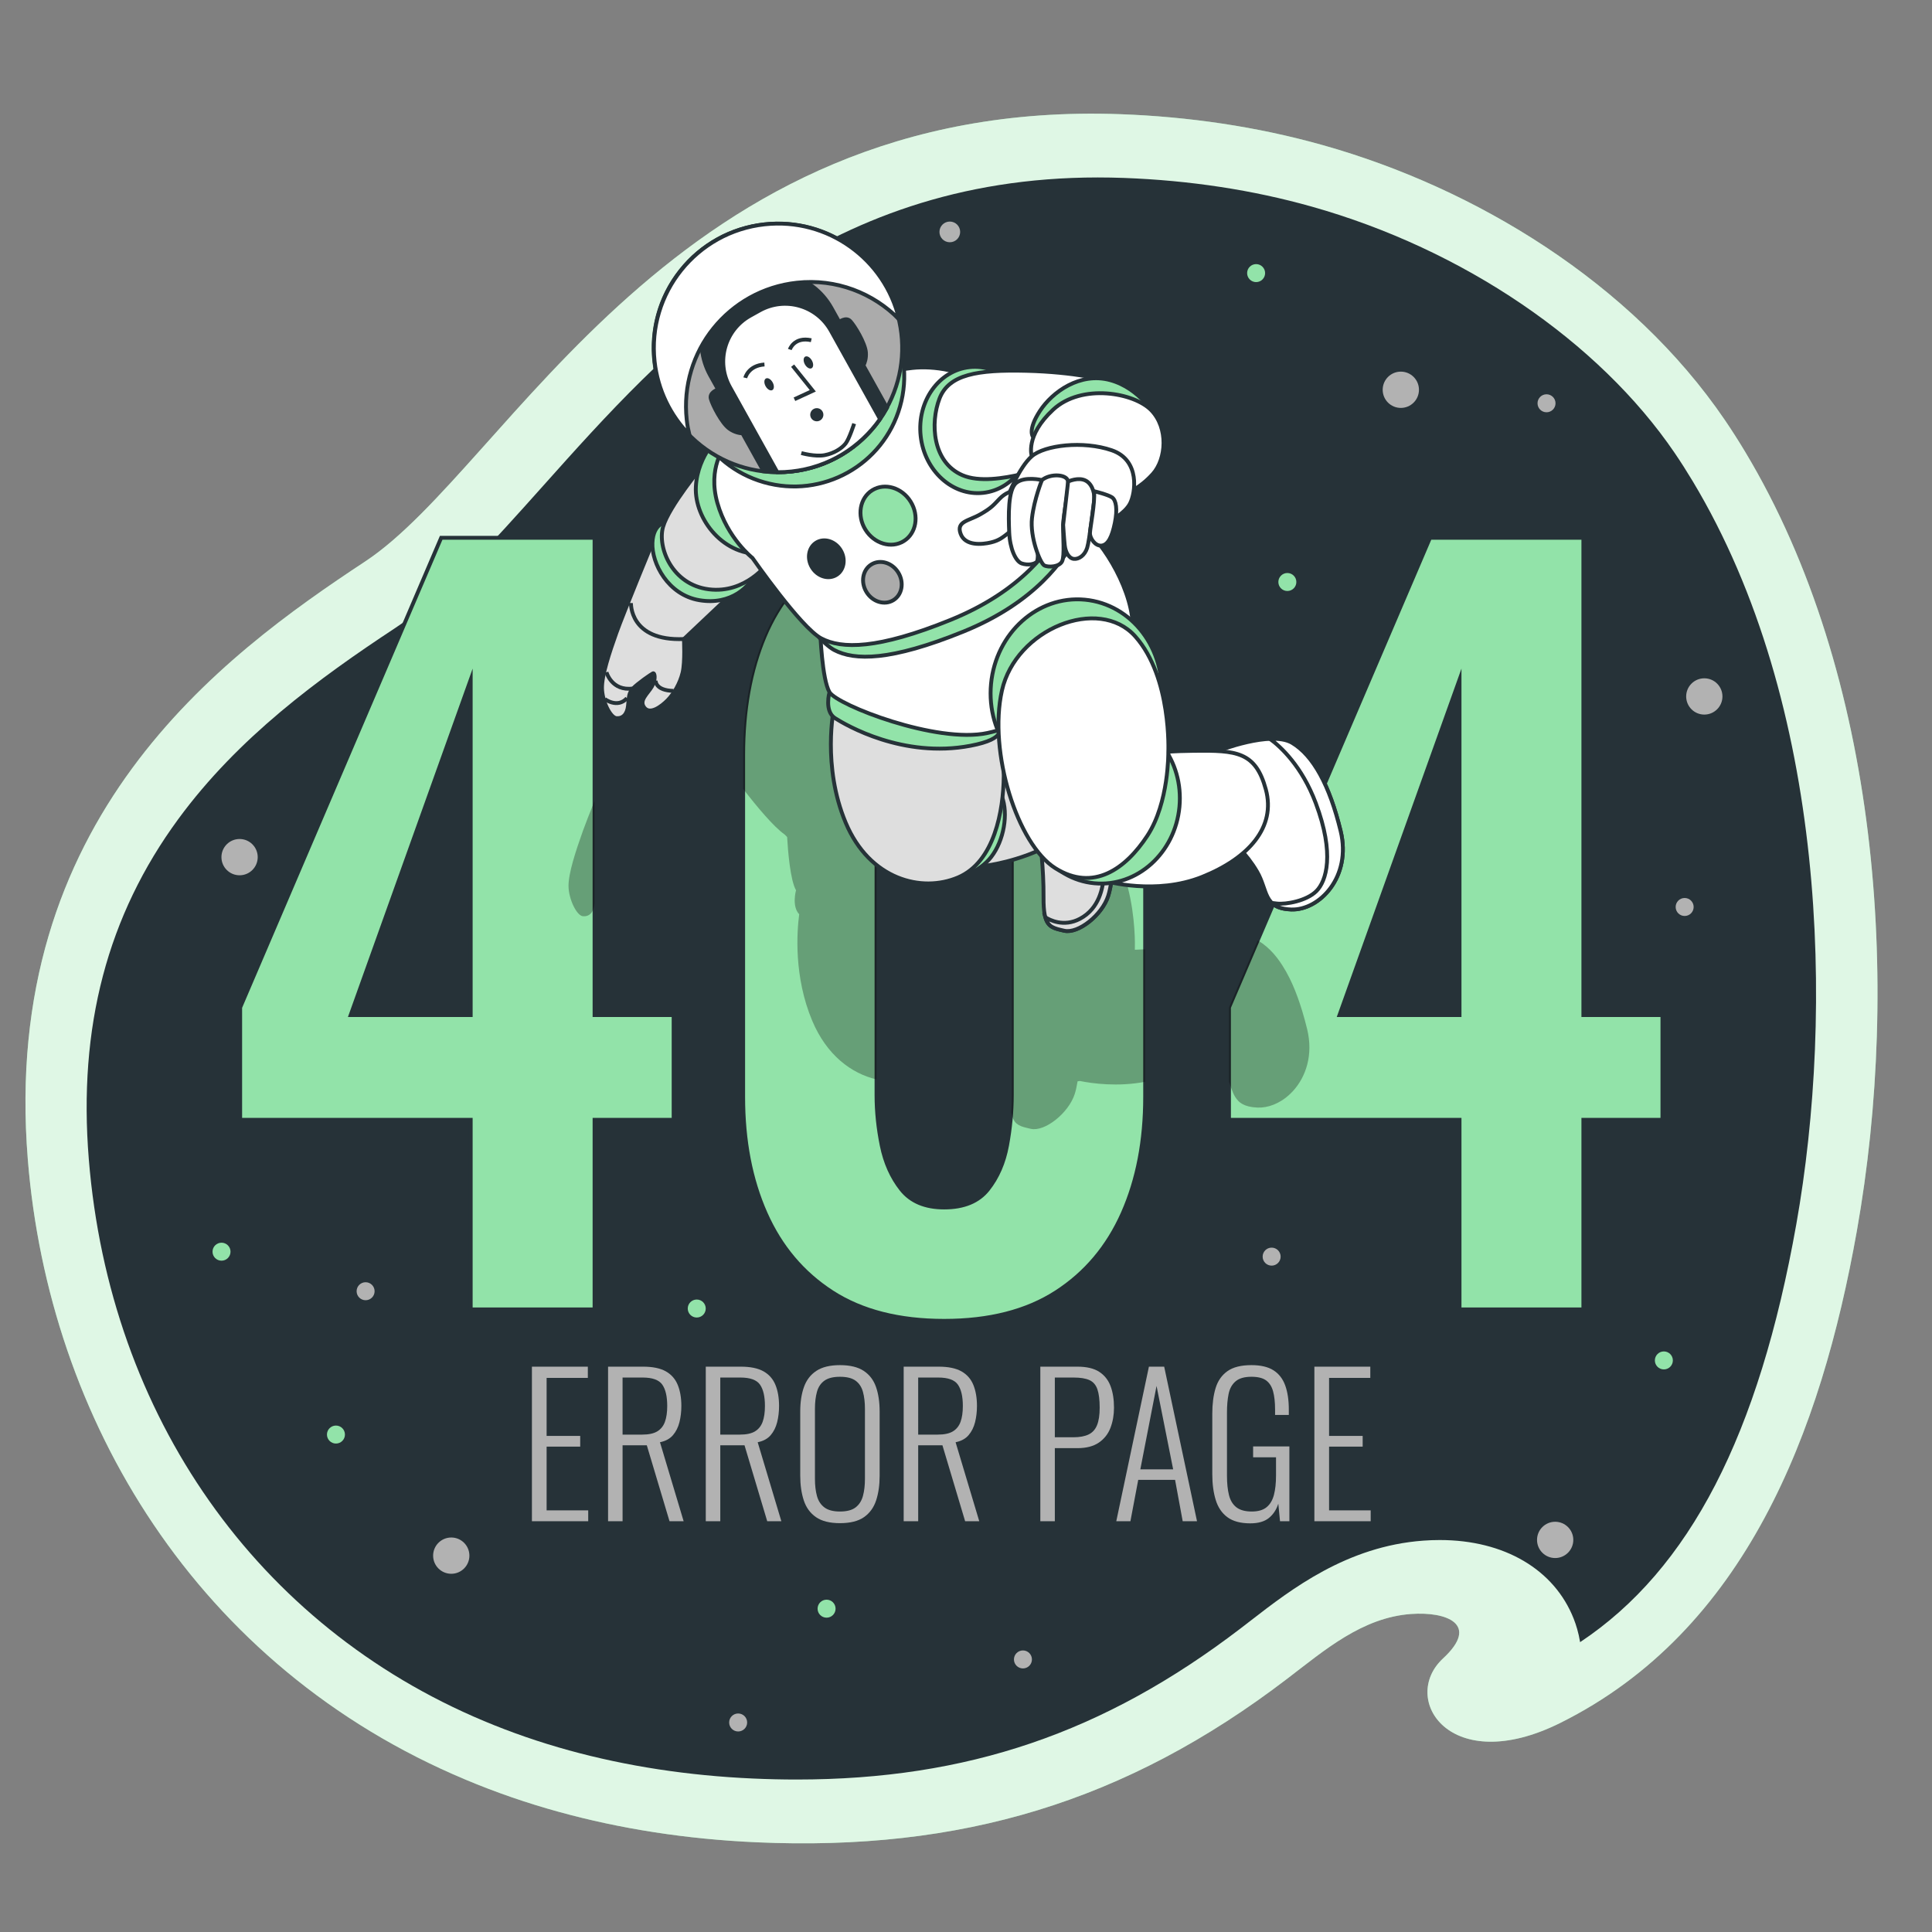 <?xml version="1.0" encoding="utf-8"?>
<svg version="1.1" xmlns="http://www.w3.org/2000/svg" x="0px" y="0px" width="100%" height="100%"
	 viewBox="0 0 500 500" style="enable-background:new 0 0 500 500;" xml:space="preserve">
<rect x="0" y="0" width="500" height="500" fill="#808080" stroke="none"/>
<g id="Background_Simple">
	<g>
		<path style="fill:#92E3A9;" d="M451.665,116.959c-1.678-2.794-3.423-5.536-5.246-8.216
			c-24.277-35.671-64.693-60.093-103.971-71.153c-17.207-4.853-34.874-7.391-52.511-8.04
			c-115.678-4.203-158.174,91.175-195.445,115.767c-37.27,24.592-94.464,66.597-87.287,154.835
			c5.446,67.09,43.611,131.239,113.316,160.432c7.677,3.225,15.745,6.025,24.191,8.347c15.712,4.322,32.741,7.036,51.089,7.852
			c52.7,2.348,95.491-10.356,137.347-42.345c9.729-7.436,19.407-15.823,32.033-16.742c9.178-0.668,17.879,2.629,8.286,11.499
			c-11.275,10.425,1.734,30.929,30.356,16.684c47.803-23.792,67.467-75.123,76.731-127.319
			C491.926,254.49,486.414,174.814,451.665,116.959z"/>
		<path style="opacity:0.7;fill:#FFFFFF;" d="M451.665,116.959c-1.678-2.794-3.423-5.536-5.246-8.216
			c-24.277-35.671-64.693-60.093-103.971-71.153c-17.207-4.853-34.874-7.391-52.511-8.04
			c-115.678-4.203-158.174,91.175-195.445,115.767c-37.27,24.592-94.464,66.597-87.287,154.835
			c5.446,67.09,43.611,131.239,113.316,160.432c7.677,3.225,15.745,6.025,24.191,8.347c15.712,4.322,32.741,7.036,51.089,7.852
			c52.7,2.348,95.491-10.356,137.347-42.345c9.729-7.436,19.407-15.823,32.033-16.742c9.178-0.668,17.879,2.629,8.286,11.499
			c-11.275,10.425,1.734,30.929,30.356,16.684c47.803-23.792,67.467-75.123,76.731-127.319
			C491.926,254.49,486.414,174.814,451.665,116.959z"/>
	</g>
</g>
<g id="Space">
	<path style="fill:#263238;" d="M206.192,460.54c-3.701,0-7.53-0.086-11.382-0.259c-16.665-0.74-32.65-3.189-47.516-7.278
		c-7.577-2.083-14.991-4.641-22.04-7.602c-58.653-24.564-96.874-78.899-102.269-145.357c-2.785-34.241,4.791-63.049,23.159-88.075
		c15.514-21.136,36.192-36.283,56.228-49.502c13.067-8.622,24.731-21.675,38.237-36.789c31.751-35.531,71.268-79.751,143.519-79.751
		c2.214,0,4.477,0.042,6.728,0.123c17.019,0.626,33.382,3.123,48.622,7.422c39.15,11.023,74.262,34.861,93.935,63.768
		c1.567,2.305,3.141,4.771,4.673,7.321c34.672,57.728,36.579,137.15,26.804,192.228c-9.686,54.573-27.593,89.351-55.959,108.2
		c-0.408-2.484-1.061-4.533-1.636-6c-5.007-12.792-17.971-20.429-34.679-20.429c-1.399,0-2.829,0.052-4.249,0.156
		c-19.79,1.44-34.157,12.555-44.647,20.67c-0.898,0.694-1.793,1.388-2.69,2.073C285.667,448.488,250.249,460.54,206.192,460.54z"/>
</g>
<g id="Stars">
	<circle style="fill:#B2B2B2;" cx="362.532" cy="100.873" r="4.694"/>
	<circle style="fill:#B2B2B2;" cx="441.073" cy="180.239" r="4.694"/>
	<circle style="fill:#B2B2B2;" cx="116.786" cy="402.599" r="4.694"/>
	<circle style="fill:#B2B2B2;" cx="402.476" cy="398.525" r="4.694"/>
	<path style="fill:#B2B2B2;" d="M248.488,60.018c0,1.48-1.2,2.679-2.679,2.679c-1.48,0-2.679-1.2-2.679-2.679
		c0-1.48,1.2-2.679,2.679-2.679C247.288,57.339,248.488,58.538,248.488,60.018z"/>
	<circle style="fill:#B2B2B2;" cx="62.002" cy="221.827" r="4.694"/>
	<circle style="fill:#B2B2B2;" cx="400.24" cy="104.368" r="2.328"/>
	<circle style="fill:#92E3A9;" cx="86.944" cy="371.262" r="2.328"/>
	<circle style="fill:#92E3A9;" cx="430.606" cy="352.076" r="2.328"/>
	<path style="fill:#92E3A9;" d="M216.247,416.325c0,1.286-1.042,2.328-2.328,2.328c-1.286,0-2.328-1.042-2.328-2.328
		c0-1.286,1.042-2.328,2.328-2.328C215.205,413.996,216.247,415.039,216.247,416.325z"/>
	<path style="fill:#B2B2B2;" d="M96.947,334.169c0,1.286-1.042,2.328-2.328,2.328c-1.286,0-2.328-1.042-2.328-2.328
		c0-1.286,1.042-2.328,2.328-2.328C95.905,331.841,96.947,332.883,96.947,334.169z"/>
	<path style="fill:#B2B2B2;" d="M193.363,445.776c0,1.286-1.042,2.328-2.328,2.328s-2.328-1.042-2.328-2.328
		c0-1.286,1.042-2.328,2.328-2.328S193.363,444.49,193.363,445.776z"/>
	<path style="fill:#92E3A9;" d="M327.411,70.679c0,1.286-1.042,2.328-2.328,2.328c-1.286,0-2.328-1.042-2.328-2.328
		s1.042-2.328,2.328-2.328C326.368,68.351,327.411,69.393,327.411,70.679z"/>
	<path style="fill:#B2B2B2;" d="M331.427,325.215c0,1.286-1.042,2.328-2.328,2.328s-2.328-1.042-2.328-2.328
		s1.042-2.328,2.328-2.328S331.427,323.93,331.427,325.215z"/>
	<path style="fill:#B2B2B2;" d="M438.316,234.726c0,1.286-1.042,2.328-2.328,2.328s-2.328-1.042-2.328-2.328
		s1.042-2.328,2.328-2.328S438.316,233.44,438.316,234.726z"/>
	<circle style="fill:#92E3A9;" cx="57.33" cy="323.937" r="2.328"/>
	<circle style="fill:#B2B2B2;" cx="264.736" cy="429.46" r="2.328"/>
	<circle style="fill:#92E3A9;" cx="180.317" cy="338.646" r="2.328"/>
	<path style="fill:#92E3A9;" d="M335.495,150.622c0,1.286-1.042,2.328-2.328,2.328s-2.328-1.042-2.328-2.328
		c0-1.286,1.042-2.328,2.328-2.328S335.495,149.336,335.495,150.622z"/>
</g>
<g id="Text_1_">
	<path style="fill:#92E3A9;stroke:#263238;stroke-miterlimit:10;" d="M121.819,338.875v-49.062H62.156v-29.091l52.02-121.543h39.693
		v123.515h20.463v27.119h-20.463v49.062H121.819z M90.755,262.695h31.064v-86.781L90.755,262.695z M244.347,341.834
		c-11.671,0-21.326-2.465-28.968-7.396c-7.642-4.93-13.398-11.749-17.258-20.463c-3.863-8.71-5.793-18.737-5.793-30.078v-88.507
		c0-11.669,1.849-21.901,5.547-30.694c3.698-8.79,9.368-15.656,17.011-20.586c7.642-4.931,17.462-7.396,29.461-7.396
		c11.996,0,21.82,2.465,29.462,7.396c7.642,4.93,13.314,11.796,17.011,20.586c3.698,8.794,5.547,19.026,5.547,30.694v88.507
		c0,11.341-1.933,21.368-5.793,30.078c-3.863,8.713-9.616,15.532-17.258,20.463C265.674,339.368,256.016,341.834,244.347,341.834z
		 M244.347,312.496c5.093,0,8.876-1.56,11.341-4.685c2.465-3.12,4.106-6.902,4.93-11.34c0.82-4.438,1.233-8.792,1.233-13.067
		v-87.521c0-4.601-0.37-9.161-1.109-13.683c-0.74-4.518-2.342-8.341-4.807-11.465c-2.465-3.12-6.329-4.684-11.588-4.684
		c-5.262,0-9.122,1.564-11.587,4.684c-2.465,3.124-4.068,6.946-4.807,11.465c-0.74,4.522-1.109,9.083-1.109,13.683v87.521
		c0,4.275,0.45,8.629,1.356,13.067c0.9,4.438,2.589,8.22,5.054,11.34C235.719,310.936,239.417,312.496,244.347,312.496z
		 M377.726,338.875v-49.062h-59.665v-29.091l52.022-121.543h39.69v123.515h20.461v27.119h-20.461v49.062H377.726z M346.66,262.695
		h31.066v-86.781L346.66,262.695z"/>
	<g>
		<path style="fill:#B2B2B2;" d="M137.66,393.698v-40.007h14.472v2.914h-10.669v15.015h8.693v2.766h-8.693v16.496h10.767v2.815
			H137.66z"/>
		<path style="fill:#B2B2B2;" d="M157.367,393.698v-40.007h9.039c2.502,0,4.47,0.404,5.902,1.21
			c1.433,0.807,2.461,1.975,3.087,3.507c0.625,1.531,0.938,3.35,0.938,5.457c0,1.482-0.165,2.882-0.494,4.198
			c-0.33,1.318-0.889,2.437-1.679,3.359c-0.79,0.922-1.91,1.532-3.359,1.827l6.125,20.448h-3.655l-5.878-19.657h-6.272v19.657
			H157.367z M161.12,371.274h5.087c1.679,0,2.98-0.279,3.902-0.84c0.921-0.56,1.58-1.383,1.975-2.47
			c0.395-1.087,0.593-2.452,0.593-4.099c0-2.47-0.428-4.313-1.284-5.532c-0.857-1.218-2.552-1.827-5.087-1.827h-5.186V371.274z"/>
		<path style="fill:#B2B2B2;" d="M182.654,393.698v-40.007h9.039c2.502,0,4.47,0.404,5.902,1.21
			c1.432,0.807,2.461,1.975,3.087,3.507c0.625,1.531,0.938,3.35,0.938,5.457c0,1.482-0.165,2.882-0.494,4.198
			c-0.33,1.318-0.889,2.437-1.679,3.359c-0.79,0.922-1.91,1.532-3.359,1.827l6.125,20.448h-3.655l-5.878-19.657h-6.272v19.657
			H182.654z M186.408,371.274h5.087c1.679,0,2.98-0.279,3.902-0.84c0.921-0.56,1.58-1.383,1.975-2.47
			c0.395-1.087,0.593-2.452,0.593-4.099c0-2.47-0.428-4.313-1.284-5.532c-0.857-1.218-2.552-1.827-5.087-1.827h-5.186V371.274z"/>
		<path style="fill:#B2B2B2;" d="M217.376,394.192c-2.635,0-4.701-0.519-6.199-1.556c-1.499-1.037-2.552-2.486-3.161-4.346
			c-0.609-1.86-0.914-3.992-0.914-6.397v-16.595c0-2.436,0.321-4.551,0.963-6.346c0.642-1.795,1.712-3.186,3.211-4.174
			c1.498-0.988,3.531-1.482,6.1-1.482c2.601,0,4.65,0.494,6.149,1.482c1.498,0.988,2.56,2.379,3.186,4.174
			c0.625,1.795,0.939,3.91,0.939,6.346v16.645c0,2.404-0.305,4.527-0.914,6.371c-0.61,1.845-1.655,3.285-3.136,4.322
			C222.117,393.673,220.043,394.192,217.376,394.192z M217.376,391.179c1.778,0,3.128-0.354,4.05-1.062
			c0.921-0.708,1.556-1.696,1.902-2.964c0.346-1.267,0.518-2.741,0.518-4.421v-18.126c0-1.68-0.173-3.144-0.518-4.396
			c-0.346-1.251-0.98-2.214-1.902-2.89c-0.922-0.674-2.272-1.012-4.05-1.012c-1.745,0-3.087,0.338-4.025,1.012
			c-0.938,0.676-1.58,1.639-1.926,2.89c-0.346,1.252-0.519,2.716-0.519,4.396v18.126c0,1.68,0.173,3.154,0.519,4.421
			c0.346,1.268,0.988,2.256,1.926,2.964C214.289,390.825,215.63,391.179,217.376,391.179z"/>
		<path style="fill:#B2B2B2;" d="M233.872,393.698v-40.007h9.039c2.501,0,4.469,0.404,5.902,1.21
			c1.431,0.807,2.461,1.975,3.087,3.507c0.624,1.531,0.938,3.35,0.938,5.457c0,1.482-0.165,2.882-0.493,4.198
			c-0.33,1.318-0.889,2.437-1.68,3.359c-0.791,0.922-1.91,1.532-3.359,1.827l6.126,20.448h-3.655L243.9,374.04h-6.273v19.657
			H233.872z M237.626,371.274h5.087c1.68,0,2.98-0.279,3.902-0.84c0.922-0.56,1.58-1.383,1.975-2.47
			c0.395-1.087,0.593-2.452,0.593-4.099c0-2.47-0.428-4.313-1.284-5.532c-0.856-1.218-2.552-1.827-5.088-1.827h-5.185V371.274z"/>
		<path style="fill:#B2B2B2;" d="M269.236,393.698v-40.007h9.581c2.403,0,4.289,0.444,5.656,1.333
			c1.366,0.889,2.346,2.124,2.939,3.705c0.593,1.58,0.889,3.441,0.889,5.58c0,1.877-0.305,3.614-0.913,5.211
			c-0.609,1.597-1.613,2.873-3.013,3.827c-1.4,0.956-3.235,1.432-5.507,1.432h-5.878v18.917H269.236z M272.989,371.965h4.792
			c1.612,0,2.921-0.238,3.926-0.716c1.004-0.477,1.737-1.276,2.198-2.396c0.461-1.118,0.691-2.634,0.691-4.544
			c0-2.041-0.198-3.63-0.592-4.766c-0.396-1.135-1.079-1.926-2.05-2.371c-0.972-0.444-2.346-0.667-4.125-0.667h-4.84V371.965z"/>
		<path style="fill:#B2B2B2;" d="M288.892,393.698l8.447-40.007h3.951l8.496,40.007h-3.704l-1.975-10.717h-9.533l-2.025,10.717
			H288.892z M295.116,380.263h8.495l-4.297-21.584L295.116,380.263z"/>
		<path style="fill:#B2B2B2;" d="M323.567,394.241c-2.503,0-4.47-0.527-5.902-1.581c-1.432-1.053-2.445-2.543-3.037-4.469
			c-0.593-1.926-0.889-4.157-0.889-6.692V365.89c0-2.569,0.287-4.791,0.864-6.668c0.576-1.876,1.596-3.334,3.062-4.371
			c1.465-1.038,3.532-1.556,6.199-1.556c2.402,0,4.304,0.444,5.705,1.334c1.398,0.889,2.412,2.189,3.037,3.902
			c0.625,1.712,0.939,3.803,0.939,6.272v1.383h-3.556v-1.383c0-1.909-0.173-3.49-0.519-4.742c-0.346-1.251-0.947-2.189-1.803-2.815
			c-0.857-0.625-2.124-0.939-3.803-0.939c-1.811,0-3.178,0.395-4.099,1.185c-0.922,0.79-1.524,1.877-1.803,3.26
			c-0.28,1.383-0.42,2.964-0.42,4.742v16.448c0,1.944,0.173,3.605,0.519,4.988c0.346,1.383,0.988,2.437,1.926,3.162
			c0.938,0.725,2.263,1.087,3.976,1.087c1.646,0,2.921-0.371,3.827-1.112c0.905-0.741,1.539-1.802,1.902-3.185
			c0.362-1.383,0.543-3.063,0.543-5.038v-4.693h-5.927v-2.815h9.384v19.362h-2.421l-0.444-4.544
			c-0.493,1.548-1.309,2.783-2.444,3.704C327.246,393.779,325.641,394.241,323.567,394.241z"/>
		<path style="fill:#B2B2B2;" d="M340.161,393.698v-40.007h14.471v2.914h-10.668v15.015h8.693v2.766h-8.693v16.496h10.767v2.815
			H340.161z"/>
	</g>
</g>
<g id="Shadow">
	<g style="opacity:0.3;">
		<path d="M320.696,285.13c0.045,0.039,0.087,0.079,0.133,0.117c0.174,0.141,0.361,0.272,0.564,0.394
			c0.049,0.029,0.103,0.055,0.153,0.083c0.172,0.096,0.356,0.185,0.551,0.267c0.066,0.028,0.131,0.057,0.2,0.083
			c0.251,0.096,0.518,0.183,0.809,0.256c0.045,0.011,0.096,0.019,0.142,0.03c0.259,0.06,0.536,0.111,0.829,0.153
			c0.093,0.013,0.186,0.026,0.282,0.038c0.353,0.042,0.72,0.075,1.123,0.09c0.002,0,0.003,0,0.004,0
			c1.363,0.051,2.766-0.214,4.128-0.755c0.681-0.271,1.351-0.61,2.001-1.014c0.433-0.269,0.857-0.567,1.269-0.893
			c0.206-0.163,0.409-0.332,0.608-0.508c0.399-0.352,0.784-0.731,1.152-1.135c3.314-3.634,5.268-9.304,3.649-15.982
			c-0.403-1.66-0.834-3.229-1.287-4.724c-0.763-2.514-1.596-4.804-2.503-6.849c-0.241-0.543-0.487-1.07-0.739-1.58
			c-0.602-1.221-1.236-2.334-1.896-3.362c-0.443-0.69-0.895-1.349-1.364-1.953c-1.168-1.502-2.416-2.734-3.745-3.693
			c-0.332-0.24-0.67-0.462-1.012-0.668c-0.084-0.051-0.177-0.093-0.266-0.139l-7.42,17.337v19.246
			c0.712,1.976,1.191,3.756,2.447,4.979c-0.008-0.001-0.015-0.002-0.023-0.003C320.551,285.01,320.625,285.069,320.696,285.13z"/>
		<path d="M296.367,279.963v-34.292c-0.982,0.036-1.877,0.079-2.667,0.127c0.036-1.075,0.187-8.32-1.809-16.095
			c-0.095-6.881-2.919-13.131-7.448-17.408c-0.474-6.648-4.184-14.4-8.331-19.845c0.104,0.006,0.204,0.028,0.311,0.017
			c1.662-0.18,2.697-2.254,3.429-5.836c0.1-0.491,0.175-0.952,0.234-1.396c1.311-0.881,2.936-2.187,3.7-3.655
			c0.408-0.785,0.804-2.083,0.98-3.581c1.325-0.786,3.119-2.073,4.914-4.064c1.281-1.42,2.157-3.398,2.543-5.556
			c-0.436-1.253-0.898-2.484-1.403-3.683c-2.216-5.269-5.157-9.831-8.79-13.714c-1.043-0.546-2.172-1.014-3.395-1.343
			c-1.112-0.299-2.209-0.437-3.286-0.463c-3.082-0.635-9.547-1.727-18.409-1.943c-2.987-0.073-5.672-0.055-8.079,0.09
			c-2.049-0.877-4.287-1.268-6.591-1.018c-1.408,0.153-2.739,0.539-3.979,1.104c-3.809-0.997-7.655-1.258-10.811-0.915
			c-0.759,0.082-1.509,0.18-2.241,0.285c-0.026-0.378-0.053-0.756-0.094-1.135c-0.079-0.732-0.195-1.451-0.327-2.163
			c0.088-1.321,0.096-2.661,0.021-4.013c-3.647,1.173-6.968,2.717-9.951,4.642c-7.643,4.93-13.313,11.796-17.011,20.586
			c-3.698,8.794-5.547,19.026-5.547,30.694v8.782c3.577,4.633,7.902,9.815,10.752,11.809c0.211,0.219,0.419,0.432,0.625,0.637
			c0.198,3.447,0.801,11.223,2.303,13.779c0,0-1.173,4.127,0.82,6.21c-0.606,4.623-1.417,16.197,3.382,27.591
			c3.729,8.855,10.096,13.633,16.635,15.154v-83.47c0-4.601,0.37-9.161,1.109-13.683c0.74-4.518,2.342-8.341,4.807-11.465
			c2.465-3.12,6.325-4.684,11.587-4.684c5.259,0,9.122,1.564,11.588,4.684c2.465,3.124,4.068,6.946,4.807,11.465
			c0.74,4.522,1.109,9.083,1.109,13.683v87.521c0,1.473-0.067,2.959-0.165,4.451c0.054,0.288,0.113,0.558,0.182,0.802
			c-0.001,0-0.002-0.001-0.002-0.001c0.002,0.006,0.004,0.01,0.006,0.015c0.086,0.302,0.185,0.569,0.294,0.813
			c0.022,0.05,0.047,0.094,0.07,0.142c0.094,0.191,0.195,0.365,0.304,0.523c0.028,0.041,0.056,0.085,0.086,0.124
			c0.138,0.182,0.285,0.347,0.446,0.489c0.005,0.004,0.011,0.008,0.016,0.012c0.156,0.135,0.325,0.251,0.502,0.356
			c0.044,0.026,0.09,0.052,0.136,0.077c0.161,0.087,0.329,0.168,0.506,0.239c0.032,0.013,0.061,0.028,0.094,0.04
			c0.212,0.081,0.437,0.155,0.673,0.222c0.051,0.015,0.105,0.029,0.157,0.043c0.197,0.054,0.402,0.107,0.615,0.158
			c0.076,0.018,0.154,0.038,0.231,0.056c0.241,0.056,0.488,0.113,0.748,0.174c3.623,0.842,9.8-4.067,11.383-9.007
			c0.306-0.956,0.546-2.085,0.736-3.282c0.199-0.029,0.399-0.056,0.597-0.091C282.613,280.396,289.235,281.331,296.367,279.963z
			 M273.416,189.291c-0.01-0.01-0.019-0.019-0.029-0.029c0.021-0.142,0.041-0.283,0.062-0.428
			C273.43,189.019,273.417,189.182,273.416,189.291z M273.725,186.795c0.066-0.506,0.13-1.005,0.192-1.492l0.026,0.007
			C273.869,185.832,273.794,186.333,273.725,186.795z"/>
		<path d="M153.868,207.262c-1.289,3.224-2.428,6.135-3.008,7.762c-1.841,5.164-3.771,10.978-3.727,14.335
			c0.045,3.358,2.109,7.617,3.725,7.762c1.61,0.144,2.769-0.935,3.01-3.184V207.262z"/>
	</g>
</g>
<g id="Character">
	<g>
		<g>
			<path style="fill:#DEDEDE;stroke:#263238;stroke-miterlimit:10;" d="M269.134,217.184c0,0,0.99,7.486,0.932,15.085
				c-0.057,7.6,1.726,7.759,5.349,8.602s9.8-4.067,11.383-9.006c1.582-4.94,1.431-14.459,1.431-14.459L269.134,217.184z"/>
			<path style="fill:#DEDEDE;stroke:#263238;stroke-miterlimit:10;" d="M285.668,226.336c-0.163,3.373-1.165,8.779-6.174,11.443
				c-4.245,2.257-7.936,0.268-8.962-0.39c0.742,2.64,2.37,2.898,4.883,3.482c3.623,0.842,9.8-4.067,11.383-9.007
				c1.582-4.94,1.431-14.459,1.431-14.459l-2.23-0.026C285.918,219.879,285.778,224.067,285.668,226.336z"/>
		</g>
		<path style="fill:#DEDEDE;stroke:#263238;stroke-miterlimit:10;" d="M251.9,224.353c0,0,5.991-0.121,14.141-3.125
			c8.15-3.004,17.298-9.826,15.337-16.499c-1.961-6.674-12.581-8.522-16.769-8.067c-4.189,0.455-9,1.684-9,1.684
			S256.59,217.133,251.9,224.353z"/>
		<path style="fill:#92E3A9;stroke:#263238;stroke-miterlimit:10;" d="M247.958,227.077c0,0,5.354-1.111,8.601-5.349
			c3.248-4.238,4.447-11.078,2.714-15.658C257.54,201.49,247.958,227.077,247.958,227.077z"/>
		<path style="fill:#DEDEDE;stroke:#263238;stroke-miterlimit:10;" d="M215.825,183.242c0,0-3.139,14.998,3.048,29.689
			c6.187,14.691,19.633,18.175,29.085,14.146s11.713-17.342,11.813-26.182c0.099-8.84-0.162-12.873-0.162-12.873
			S227.807,191.123,215.825,183.242z"/>
		<path style="fill:#92E3A9;stroke:#263238;stroke-miterlimit:10;" d="M214.672,179.129c0,0-1.408,4.921,1.438,6.731
			c2.846,1.81,17.558,10.454,35.034,7.143c9.757-1.849,7.611-4.712,7.441-6.283C258.414,185.149,214.672,179.129,214.672,179.129z"
			/>
		<path style="fill:#FFFFFF;stroke:#263238;stroke-miterlimit:10;" d="M212.287,163.672c0,0,0.436,12.137,2.385,15.457
			c1.95,3.32,27.768,13.406,40.881,10.569c13.113-2.837,34.447-14.514,37.047-23.096c2.599-8.582-4.159-22.085-10.518-28.579
			s-9.148-7.78-9.148-7.78s-15.58,20.764-34.964,27.638C218.585,164.754,212.287,163.672,212.287,163.672z"/>
		<g>
			<path style="fill:#FFFFFF;stroke:#263238;stroke-miterlimit:10;" d="M315.214,194.342c0,0,13.72-5.375,19.198-2.085
				c5.479,3.29,9.667,10.958,12.546,22.83c2.879,11.872-5.537,20.556-12.806,20.286c-7.269-0.27-6.017-4.997-8.836-9.812
				c-2.819-4.815-6.301-7.615-6.533-8.12C318.552,216.936,322.02,201.726,315.214,194.342z"/>
			<path style="fill:#FFFFFF;stroke:#263238;stroke-miterlimit:10;" d="M334.412,192.257c-1.464-0.879-3.518-1.136-5.741-1.045
				c2.775,2.055,8.261,7.075,11.848,16.628c4.969,13.234,2.723,20.189,0.177,22.761c-2.546,2.572-7.918,3.509-10.244,3.232
				c-0.381-0.045-0.827-0.099-1.302-0.155c0.996,0.977,2.49,1.603,5.001,1.696c7.27,0.27,15.685-8.414,12.806-20.286
				C344.079,203.215,339.891,195.546,334.412,192.257z"/>
		</g>
		<path style="fill:#FFFFFF;stroke:#263238;stroke-miterlimit:10;" d="M286.206,228.043c0,0,12.941,3.715,24.954-1.121
			c12.012-4.837,19.089-12.846,16.437-22.623c-2.651-9.778-7.633-10.119-18.568-9.991c-10.934,0.128-13.128,1.073-13.128,1.073
			S295.544,222.967,286.206,228.043z"/>
		
			<ellipse transform="matrix(0.094 -0.996 0.996 0.094 73.878 439.536)" style="fill:#92E3A9;stroke:#263238;stroke-miterlimit:10;" cx="278.426" cy="179.179" rx="23.963" ry="22.12"/>
		
			<ellipse transform="matrix(0.094 -0.996 0.996 0.094 52.225 471.496)" style="fill:#92E3A9;stroke:#263238;stroke-miterlimit:10;" cx="285.162" cy="207.054" rx="21.736" ry="20.064"/>
		<path style="fill:#FFFFFF;stroke:#263238;stroke-miterlimit:10;" d="M302.36,194.679c0,0,0.9-19.346-8.554-29.974
			c-9.454-10.628-30.937-1.937-34.504,13.99c-3.567,15.927,3.974,39.831,13.827,46c9.853,6.17,18.204,0.141,23.808-8.414
			C302.541,207.727,302.36,194.679,302.36,194.679z"/>
		<g>
			<g>
				<path style="fill:#DEDEDE;stroke:#263238;stroke-miterlimit:10;" d="M168.846,140.485c0,0-7.48,18.106-9.321,23.27
					c-1.841,5.164-3.771,10.978-3.727,14.336c0.045,3.358,2.108,7.617,3.725,7.762c1.617,0.145,2.78-0.942,3.014-3.21
					c0.234-2.267,0.131-3.217,1.277-4.462c1.146-1.245,4.72-3.715,5.178-3.925c0.458-0.21,0.805,1.514-0.272,3.392
					c-1.077,1.878-3.454,3.578-1.965,5.497c1.49,1.92,4.448-0.323,6.034-1.937c1.586-1.613,3.21-4.352,3.867-7.145
					c0.657-2.793,0.338-8.683,0.338-8.683l13.215-12.484C190.21,152.896,172.688,150.796,168.846,140.485z"/>
				<path style="fill:none;stroke:#263238;stroke-miterlimit:10;" d="M169.673,176.103c0,0-0.2,2.584,4.617,2.701"/>
				<path style="fill:none;stroke:#263238;stroke-miterlimit:10;" d="M156.951,173.962c0,0,1.341,4.978,6.863,4.218"/>
				<path style="fill:none;stroke:#263238;stroke-miterlimit:10;" d="M156.514,180.903c0,0,3.263,2.53,5.747-0.212"/>
				<path style="fill:none;stroke:#263238;stroke-miterlimit:10;" d="M163.294,156.059c0,0-0.436,9.921,13.701,9.321"/>
			</g>
			<path style="fill:#92E3A9;stroke:#263238;stroke-miterlimit:10;" d="M172.586,135.115c0,0-3.516,0.062-3.74,5.37
				c-0.224,5.308,4.028,13.493,12.181,14.849c8.154,1.356,13.228-3.519,14.715-7.523
				C197.229,143.807,178.167,131.947,172.586,135.115z"/>
			<path style="fill:#DEDEDE;stroke:#263238;stroke-miterlimit:10;" d="M181.745,120.67c0,0-8.639,10.386-10.146,15.673
				c-1.507,5.288,2.266,14.965,11.844,16.167c9.578,1.201,15.275-6.783,15.275-6.783L181.745,120.67z"/>
			<path style="fill:#92E3A9;stroke:#263238;stroke-miterlimit:10;" d="M186.691,112.286c0,0-6.174,5.22-6.602,13.692
				c-0.428,8.472,7.374,18.24,17.553,17.302C207.82,142.344,195.073,111.881,186.691,112.286z"/>
		</g>
		<path style="fill:#92E3A9;stroke:#263238;stroke-miterlimit:10;" d="M190.945,118.563c0,0-4.531,5.456-1.934,14.621
			c2.597,9.165,9.071,14.226,9.071,14.226s12.525,18.014,17.792,20.805c5.267,2.79,14.566,2.901,33.43-4.752
			c18.864-7.654,26.292-18.868,29.189-24.627c2.897-5.759-14.072-32.257-19.934-36.104c-5.862-3.847-13.524-5.096-19.062-4.494
			c-5.539,0.602-10.675,1.96-10.675,1.96L190.945,118.563z"/>
		<path style="fill:#FFFFFF;stroke:#263238;stroke-miterlimit:10;" d="M187.594,115.551c0,0-4.531,5.456-1.934,14.621
			c2.597,9.165,9.071,14.226,9.071,14.226s12.525,18.014,17.792,20.805c5.267,2.79,14.566,2.901,33.43-4.752
			s26.292-18.868,29.189-24.627s-14.072-32.257-19.934-36.104c-5.862-3.847-13.523-5.096-19.063-4.494
			c-5.539,0.602-10.675,1.96-10.675,1.96L187.594,115.551z"/>
		
			<ellipse transform="matrix(0.274 -0.962 0.962 0.274 55.465 268.377)" style="fill:#92E3A9;stroke:#263238;stroke-miterlimit:10;" cx="205.487" cy="97.452" rx="28.489" ry="28.489"/>
		
			<ellipse transform="matrix(0.619 -0.785 0.785 0.619 5.981 192.406)" style="fill:#ABABAB;stroke:#263238;stroke-miterlimit:10;" cx="201.391" cy="90.036" rx="32.17" ry="32.17"/>
		<g>
			<path style="fill:#263238;stroke:#263238;stroke-miterlimit:10;" d="M223.458,94.586c0.333-0.67,0.762-1.86,0.638-3.39
				c-0.197-2.415-2.907-6.874-4.038-8.081s-2.863,0.216-2.863,0.216l-1.999-3.592c-4.82-8.662-15.749-11.776-24.411-6.956
				c-8.662,4.82-11.776,15.749-6.956,24.411l4.145,7.448l-2.321-3.758c0,0-2.123,0.722-1.693,2.319
				c0.43,1.597,2.79,6.251,4.739,7.69c1.384,1.023,2.764,1.226,3.455,1.26l5.469,9.827c2.358,0.276,4.782,0.303,7.243,0.036
				c10.827-1.176,19.805-7.601,24.697-16.462L223.458,94.586z"/>
			<path style="fill:#FFFFFF;stroke:#263238;stroke-miterlimit:10;" d="M215.037,85.593c-3.642-6.544-11.9-8.897-18.444-5.255
				l-2.45,1.364c-6.545,3.642-8.898,11.9-5.256,18.444l12.274,22.056c1.223,0.01,2.459-0.049,3.704-0.184
				c9.61-1.044,17.756-6.227,22.888-13.574L215.037,85.593z"/>
			<path style="fill:#263238;" d="M199.953,98.95c0.461,0.828,0.429,1.725-0.072,2.004c-0.5,0.278-1.28-0.167-1.741-0.995
				c-0.461-0.828-0.429-1.725,0.072-2.004C198.713,97.677,199.492,98.122,199.953,98.95z"/>
			<path style="fill:#263238;" d="M210.117,93.294c0.461,0.828,0.429,1.725-0.072,2.004c-0.5,0.278-1.28-0.167-1.74-0.995
				c-0.461-0.828-0.429-1.725,0.072-2.004C208.877,92.021,209.656,92.466,210.117,93.294z"/>
			<polyline style="fill:none;stroke:#263238;stroke-miterlimit:10;" points="205.126,94.637 210.351,101.139 205.6,103.324 			"/>
			<path style="fill:#263238;" d="M212.878,106.504c0.458,0.823,0.162,1.861-0.661,2.318c-0.823,0.458-1.861,0.162-2.318-0.661
				c-0.458-0.823-0.162-1.861,0.661-2.318C211.382,105.385,212.42,105.681,212.878,106.504z"/>
			<path style="fill:none;stroke:#263238;stroke-miterlimit:10;" d="M192.877,97.782c0,0,0.757-3.175,4.965-3.451"/>
			<path style="fill:none;stroke:#263238;stroke-miterlimit:10;" d="M204.403,90.45c0,0,1.108-3.37,5.549-2.4"/>
			<path style="fill:none;stroke:#263238;stroke-miterlimit:10;" d="M207.383,117.25c0,0,3.546,1.01,6.039,0.541
				c2.493-0.469,4.498-1.815,5.432-3.023c0.934-1.208,2.197-5.124,2.197-5.124"/>
		</g>
		<path style="fill:#FFFFFF;stroke:#263238;stroke-miterlimit:10;" d="M177.723,108.62c-1.919-17.663,10.844-33.537,28.507-35.456
			c10.202-1.108,19.802,2.689,26.466,9.492c-3.657-15.595-18.449-26.376-34.779-24.602c-17.663,1.919-30.426,17.793-28.507,35.456
			c0.811,7.46,4.117,14.04,8.99,19.015C178.101,111.253,177.868,109.952,177.723,108.62z"/>
		<g>
			
				<ellipse transform="matrix(0.994 -0.108 0.108 0.994 -10.542 27.939)" style="fill:#92E3A9;stroke:#263238;stroke-miterlimit:10;" cx="252.702" cy="111.305" rx="14.484" ry="16.364"/>
			<path style="fill:#FFFFFF;stroke:#263238;stroke-miterlimit:10;" d="M286.039,98.368c0,0-7.792-2.095-20.434-2.403
				c-12.642-0.308-20.073,0.92-22.472,7.204c-2.399,6.285-1.855,16.452,5.934,19.809c4.349,1.874,10.733,0.795,15.381-0.27
				c4.647-1.065,16.04-5.805,19.622-11.518C287.652,105.477,287.724,100.986,286.039,98.368z"/>
			<path style="fill:#92E3A9;stroke:#263238;stroke-miterlimit:10;" d="M299.273,107.997c0,0-4.18-7.531-11.973-9.626
				c-7.792-2.095-14.941,3.024-18.183,7.999c-3.242,4.975-1.8,6.64-1.8,6.64s11.426-5.724,17.335-6.786
				C290.559,105.161,299.273,107.997,299.273,107.997z"/>
			<path style="fill:#FFFFFF;stroke:#263238;stroke-miterlimit:10;" d="M267.027,118.084c0,0-1.833-5.264,5.551-12.09
				c7.384-6.826,20.958-4.378,25.376,0.185c4.418,4.563,3.891,12.606,0.39,16.488c-3.501,3.883-7.01,5.104-7.01,5.104
				S284.457,116.051,267.027,118.084z"/>
			<path style="fill:#FFFFFF;stroke:#263238;stroke-miterlimit:10;" d="M260.865,128.42c0,0,2.833-7.452,6.162-10.336
				c3.329-2.883,13.283-4.105,20.705-1.549c7.422,2.556,6.109,11.104,4.719,13.777c-1.391,2.673-5.641,4.815-5.641,4.815
				L260.865,128.42z"/>
			<g>
				<path style="fill:#FFFFFF;stroke:#263238;stroke-miterlimit:10;" d="M261.714,127.207c0,0-1.508,0.304-3.019,1.869
					c-1.511,1.565-1.99,2.318-5.024,4.048c-3.034,1.73-6.249,1.799-5.057,5.032c1.192,3.233,5.622,2.751,7.807,2.234
					c2.185-0.518,3.079-1.315,4.759-2.618c1.68-1.303,2.947-10.267,3.041-10.697C264.315,126.644,261.714,127.207,261.714,127.207z"
					/>
				<path style="fill:#FFFFFF;stroke:#263238;stroke-miterlimit:10;" d="M269.657,124.243c0,0-4.458-1.057-6.646,0.722
					c-2.188,1.779-2.005,8.623-1.831,12.807c0.174,4.184,1.658,7.525,3.256,8.052c1.598,0.527,3.245,0.208,3.877-0.421
					c0.632-0.629-0.03-6.721,0.413-11.672C269.169,128.779,269.657,124.243,269.657,124.243z"/>
				<path style="fill:#FFFFFF;stroke:#263238;stroke-miterlimit:10;" d="M269.657,124.243c0,0-1.996,4.84-2.577,9.806
					c-0.581,4.966,2.109,11.678,3.154,12.266s3.967,0.41,4.647-1.065c0.68-1.475,0.183-6.487,0.261-9.426
					c0.077-2.939,1.492-9.257,1.282-11.195C276.213,122.69,271.846,122.464,269.657,124.243z"/>
				<path style="fill:#FFFFFF;stroke:#263238;stroke-miterlimit:10;" d="M276.424,124.628c0,0,2.664-1.27,4.599-0.219
					c1.935,1.051,2.39,3.943,2.125,5.373c-0.265,1.43-1.162,9.932-1.783,11.961c-0.62,2.029-2.191,3.04-3.468,2.898
					c-1.276-0.142-2.149-1.728-2.344-3.528c-0.196-1.8-0.411-5.29-0.411-5.29L276.424,124.628z"/>
				<path style="fill:#FFFFFF;stroke:#263238;stroke-miterlimit:10;" d="M283.138,127.121c0,0,3.597,0.87,4.656,1.596
					c1.059,0.725,1.454,3.064,0.722,6.646c-0.732,3.582-1.767,5.656-3.429,5.836c-1.661,0.181-3.01-1.914-3.007-3.176
					C282.084,136.762,283.454,130.029,283.138,127.121z"/>
			</g>
		</g>
		<path style="fill:#92E3A9;stroke:#263238;stroke-miterlimit:10;" d="M235.675,129.827c2.251,3.637,1.455,8.207-1.777,10.207
			c-3.232,2.001-7.678,0.675-9.929-2.962c-2.251-3.636-1.455-8.206,1.777-10.207C228.979,124.865,233.424,126.191,235.675,129.827z"
			/>
		<path style="fill:#263238;" d="M217.954,142.07c1.578,2.549,1.02,5.753-1.246,7.155c-2.266,1.403-5.382,0.473-6.96-2.076
			c-1.578-2.549-1.02-5.753,1.246-7.155C213.26,138.591,216.376,139.521,217.954,142.07z"/>
		<path style="fill:#ABABAB;stroke:#263238;stroke-miterlimit:10;" d="M232.463,148.159c1.578,2.549,1.02,5.752-1.246,7.155
			c-2.266,1.402-5.382,0.473-6.96-2.076c-1.578-2.549-1.02-5.752,1.246-7.155C227.769,144.681,230.885,145.61,232.463,148.159z"/>
	</g>
</g>
</svg>
